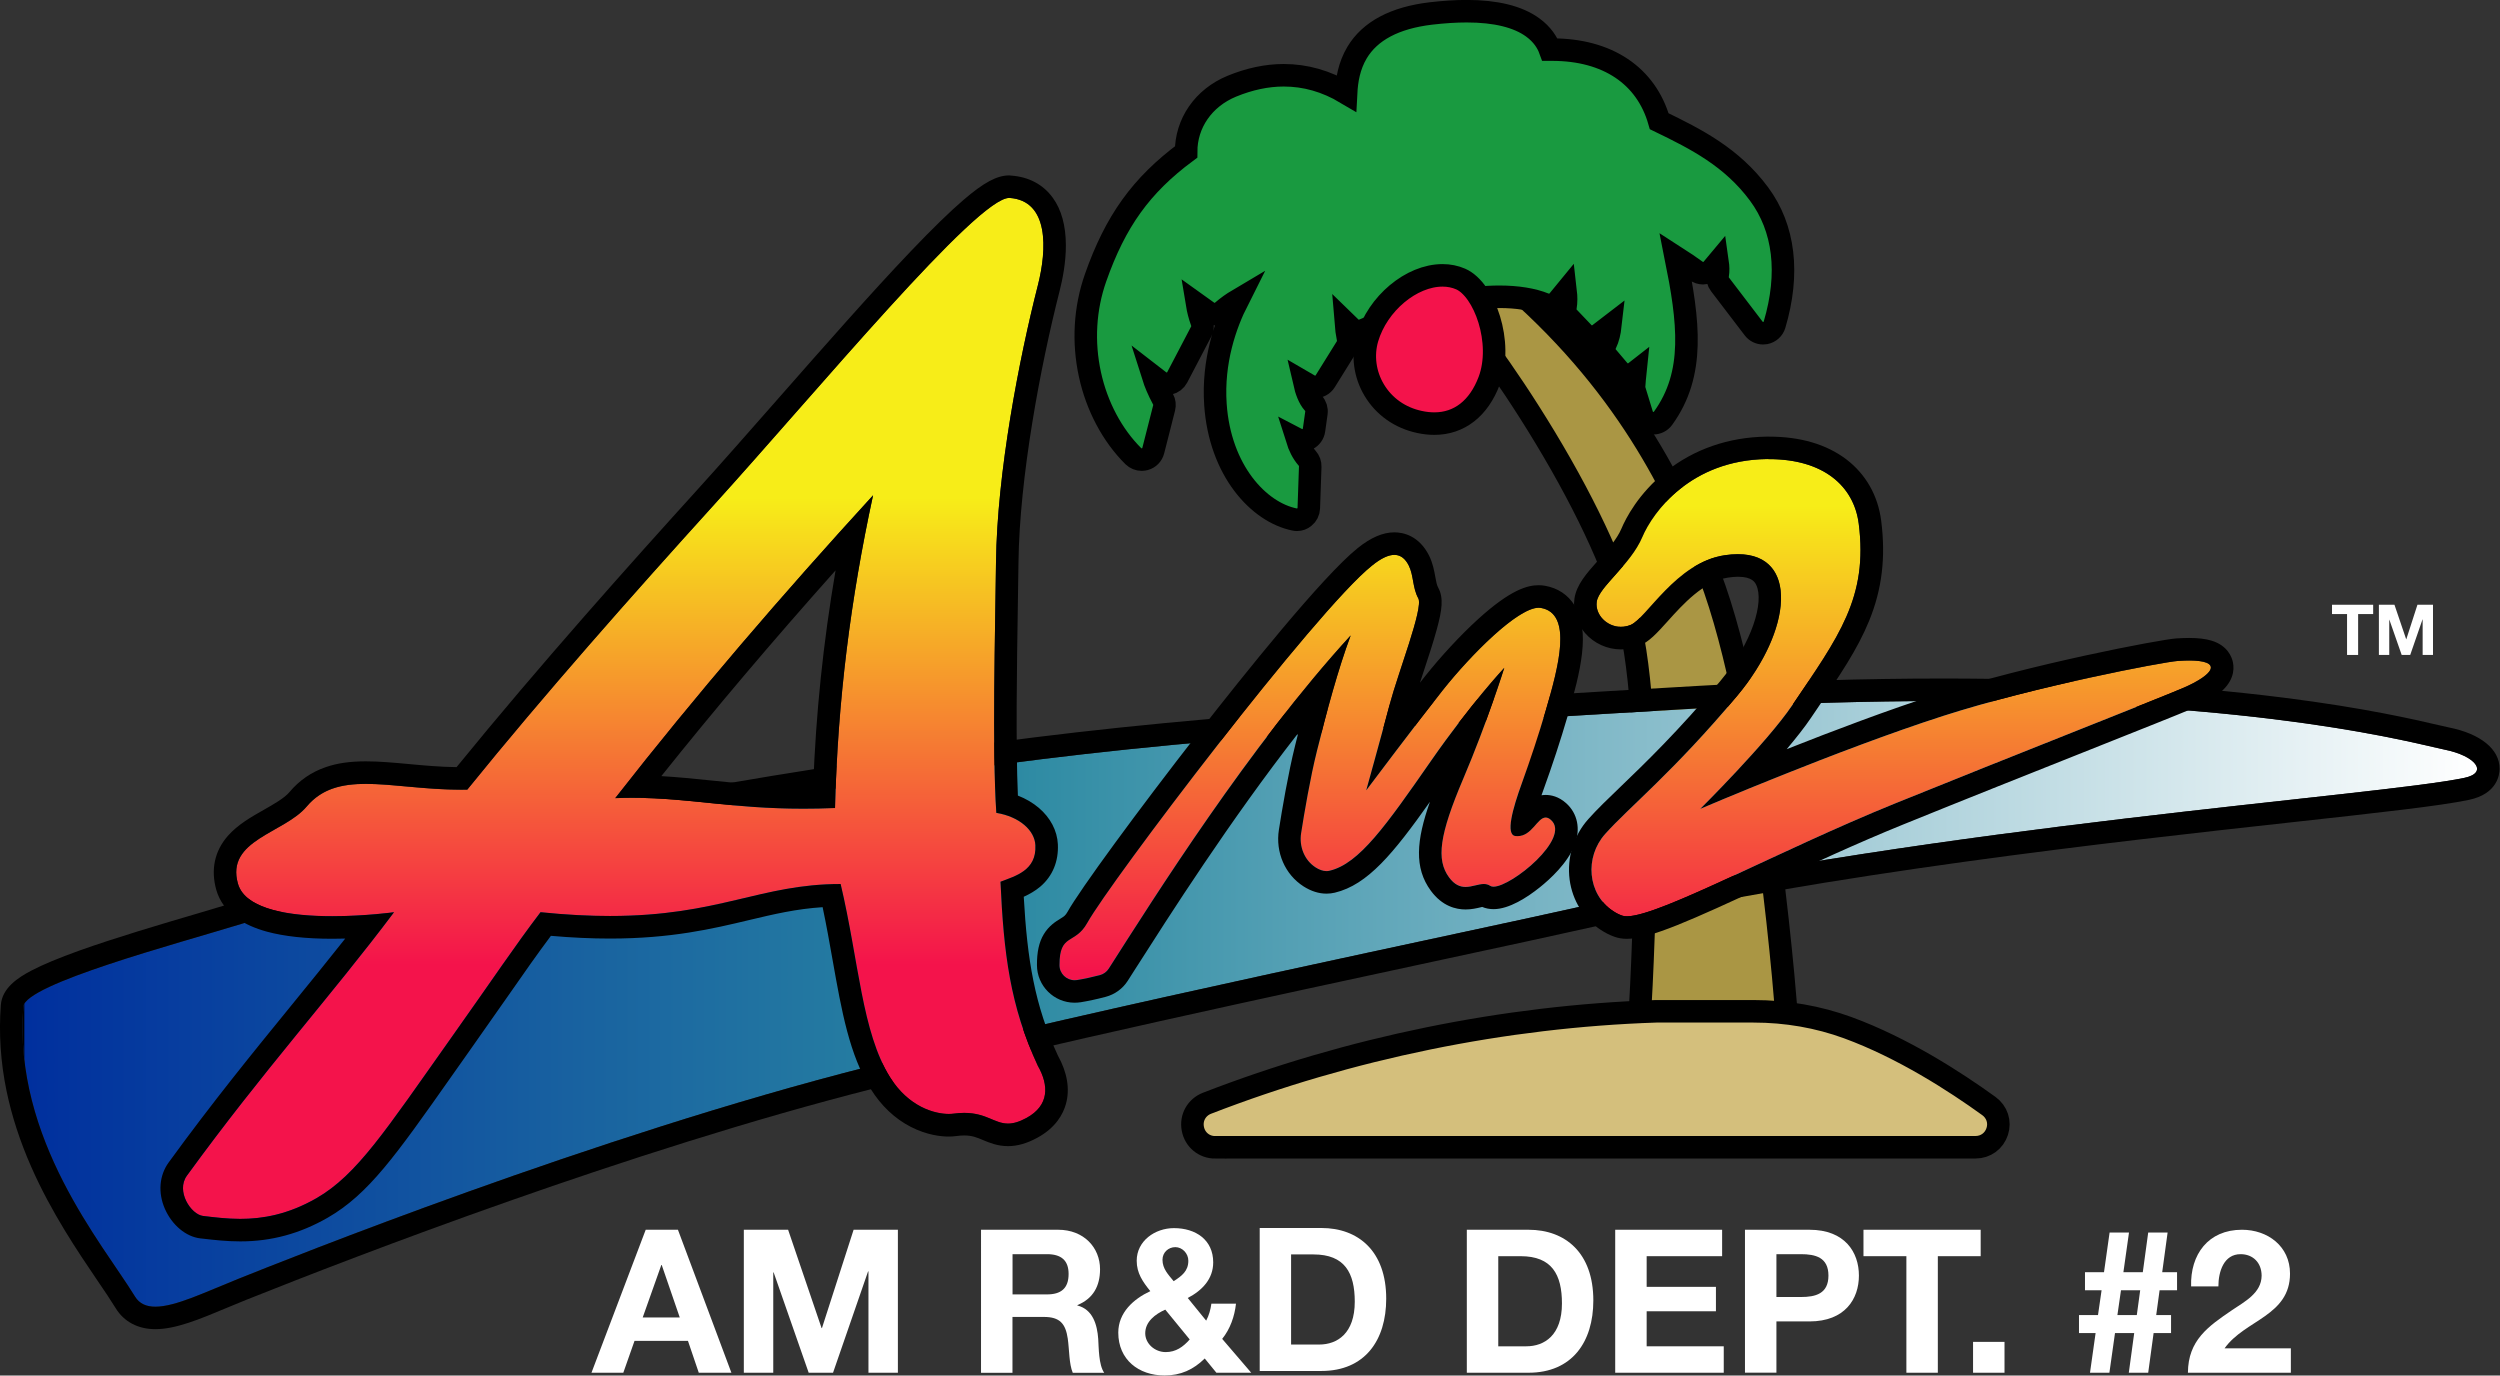 <?xml version="1.0" encoding="utf-8"?>
<!-- Generator: Adobe Illustrator 25.0.0, SVG Export Plug-In . SVG Version: 6.00 Build 0)  -->
<svg version="1.1" id="Layer_1" xmlns="http://www.w3.org/2000/svg" xmlns:xlink="http://www.w3.org/1999/xlink" x="0px" y="0px"
	 viewBox="0 0 3839.6 2112.6" style="enable-background:new 0 0 3839.6 2112.6;" xml:space="preserve">
<rect x="0" y="0" width="3839.6" height="2112.6" fill="#333333" stroke="none"/>
<style type="text/css">
	.st0{fill:#FFFFFF;}
	.st1{fill:#AA9644;stroke:#000000;stroke-width:33.983;stroke-linecap:round;stroke-miterlimit:10;}
	.st2{fill:#199A40;stroke:#000000;stroke-width:33.983;stroke-linecap:round;stroke-miterlimit:10;}
	.st3{fill:#D4BF7C;stroke:#000000;stroke-width:33.983;stroke-linecap:round;stroke-miterlimit:10;}
	.st4{fill:#F4134B;stroke:#000000;stroke-width:33.983;stroke-linecap:round;stroke-miterlimit:10;}
	
		.st5{clip-path:url(#SVGID_1_);fill:url(#path2694_1_);stroke:#000000;stroke-width:33.983;stroke-linecap:round;stroke-miterlimit:10;}
	.st6{clip-path:url(#SVGID_2_);fill:url(#path2796_1_);}
	.st7{clip-path:url(#SVGID_3_);fill:url(#path2824_1_);}
	.st8{clip-path:url(#SVGID_4_);fill:url(#path2852_1_);}
	
		.st9{clip-path:url(#SVGID_31_);fill:url(#path2694_9_);stroke:#000000;stroke-width:33.983;stroke-linecap:round;stroke-miterlimit:10;}
	.st10{clip-path:url(#SVGID_32_);fill:url(#path2796_9_);}
	.st11{clip-path:url(#SVGID_33_);fill:url(#path2824_9_);}
	.st12{clip-path:url(#SVGID_34_);fill:url(#path2852_9_);}
	
		.st13{clip-path:url(#SVGID_39_);fill:url(#path2694_11_);stroke:#000000;stroke-width:33.983;stroke-linecap:round;stroke-miterlimit:10;}
	.st14{clip-path:url(#SVGID_40_);fill:url(#path2796_11_);}
	.st15{clip-path:url(#SVGID_41_);fill:url(#path2824_11_);}
	.st16{clip-path:url(#SVGID_42_);fill:url(#path2852_11_);}
	.st17{fill:#F4134B;}
	
		.st18{clip-path:url(#SVGID_43_);fill:url(#path2694_13_);stroke:#000000;stroke-width:33.983;stroke-linecap:round;stroke-miterlimit:10;}
	.st19{clip-path:url(#SVGID_44_);fill:url(#path2796_13_);}
	.st20{clip-path:url(#SVGID_45_);fill:url(#path2824_13_);}
	.st21{clip-path:url(#SVGID_46_);fill:url(#path2852_13_);}
	.st22{fill:#AA9644;stroke:#000000;stroke-width:34.596;stroke-linecap:round;stroke-miterlimit:10;}
	.st23{fill:#199A40;stroke:#000000;stroke-width:34.596;stroke-linecap:round;stroke-miterlimit:10;}
	.st24{fill:#D4BF7C;stroke:#000000;stroke-width:34.596;stroke-linecap:round;stroke-miterlimit:10;}
	.st25{fill:#F4134B;stroke:#000000;stroke-width:34.596;stroke-linecap:round;stroke-miterlimit:10;}
	
		.st26{clip-path:url(#SVGID_47_);fill:url(#path2694_14_);stroke:#000000;stroke-width:34.596;stroke-linecap:round;stroke-miterlimit:10;}
	.st27{clip-path:url(#SVGID_48_);fill:url(#path2796_14_);}
	.st28{clip-path:url(#SVGID_49_);fill:url(#path2824_14_);}
	.st29{clip-path:url(#SVGID_50_);fill:url(#path2852_14_);}
	
		.st30{clip-path:url(#SVGID_57_);fill:url(#path2694_15_);stroke:#000000;stroke-width:34.596;stroke-linecap:round;stroke-miterlimit:10;}
	.st31{clip-path:url(#SVGID_58_);fill:url(#path2796_15_);}
	.st32{clip-path:url(#SVGID_63_);fill:url(#path2824_15_);}
	.st33{clip-path:url(#SVGID_64_);fill:url(#path2852_15_);}
	
		.st34{clip-path:url(#SVGID_65_);fill:url(#path2694_16_);stroke:#000000;stroke-width:34.596;stroke-linecap:round;stroke-miterlimit:10;}
	.st35{clip-path:url(#SVGID_66_);fill:url(#path2796_16_);}
	.st36{clip-path:url(#SVGID_67_);fill:url(#path2824_16_);}
	.st37{clip-path:url(#SVGID_68_);fill:url(#path2852_16_);}
	
		.st38{clip-path:url(#SVGID_69_);fill:url(#path2694_17_);stroke:#000000;stroke-width:34.596;stroke-linecap:round;stroke-miterlimit:10;}
	.st39{clip-path:url(#SVGID_70_);fill:url(#path2796_17_);}
	.st40{clip-path:url(#SVGID_71_);fill:url(#path2824_17_);}
	.st41{clip-path:url(#SVGID_72_);fill:url(#path2852_17_);}
	
		.st42{clip-path:url(#SVGID_73_);fill:url(#path2694_18_);stroke:#000000;stroke-width:34.596;stroke-linecap:round;stroke-miterlimit:10;}
	.st43{clip-path:url(#SVGID_74_);fill:url(#path2796_18_);}
	.st44{clip-path:url(#SVGID_75_);fill:url(#path2824_18_);}
	.st45{clip-path:url(#SVGID_76_);fill:url(#path2852_18_);}
	
		.st46{clip-path:url(#SVGID_77_);fill:url(#path2694_19_);stroke:#000000;stroke-width:34.596;stroke-linecap:round;stroke-miterlimit:10;}
	.st47{clip-path:url(#SVGID_78_);fill:url(#path2796_19_);}
	.st48{clip-path:url(#SVGID_79_);fill:url(#path2824_19_);}
	.st49{clip-path:url(#SVGID_80_);fill:url(#path2852_19_);}
</style>
<g>
	<g>
		<g id="path2658_17_">
			<path class="st22" d="M2515.9,1599.2l1-14.5c0.3-4.3,29.4-433.1-12.6-622.2c-16.6-74.7-63.3-178.1-131.4-290.9
				c-62.6-103.6-124.4-185-158-219.6l-6.2-6.4l1.2-8.8c2-14.7,6.8-49.1,37-49.1c16.3,0,34.5,11.4,60.6,38.2
				c188.3,159,269,327.6,318.2,456.9c86.5,227.1,118.8,682.7,120.2,701.9l1,14.2l-112.5,36.6L2515.9,1599.2z"/>
		</g>
		<g id="path2660_17_">
			<path class="st23" d="M1992,798.3c-1.2,0-2.4-0.1-3.6-0.4c-55.3-11.1-114.8-75.3-121.7-176.8c-4.5-66.4,15.5-123,34.3-160.2
				c-7.6,4.5-15.6,10.1-23.6,17c-3.4,3-7.7,4.5-12,4.5c-3.7,0-7.4-1.1-10.6-3.4l-16.2-11.6c1.3,7.9,3.5,17.1,7.2,27.3
				c1.7,4.8,1.4,10.1-1,14.6l-36.8,70.3c-2.5,4.8-7,8.2-12.3,9.4c-1.3,0.3-2.6,0.4-3.9,0.4c-4,0-7.9-1.3-11.1-3.8l-9.7-7.5
				c3,9.5,7.8,21.2,15.3,35.2c2.2,4,2.7,8.7,1.6,13.2l-16.7,65.6c-1.6,6.4-6.5,11.4-12.8,13.1c-1.6,0.4-3.2,0.7-4.9,0.7
				c-4.8,0-9.4-1.9-12.9-5.3c-32.4-32.2-56-76.7-66.6-125.3c-10.9-50.1-7.9-101.5,8.6-148.6c30.6-87,70-142,139.1-193.3
				c-0.1-44.1,26.6-83,70.2-101c27-11.1,53.8-16.8,79.6-16.8c33.5,0,65.1,9,95.9,27.3c1-19.3,4.5-41.4,16.8-62.1
				c19.9-33.3,58-53.5,113.3-60.1c19.8-2.3,38.3-3.5,55.1-3.5c44.6,0,78.8,8.4,101.5,25c14.8,10.8,22.5,23.3,26.4,34
				c1.1,0,2.3,0,3.4,0c85,0,144.4,40,164.4,110c57.5,27.8,111.5,55.4,153.3,111.7c38.9,52.5,47.2,121.9,23.8,200.8
				c-2,6.6-7.4,11.5-14.2,12.8c-1.1,0.2-2.2,0.3-3.3,0.3c-5.6,0-11-2.6-14.5-7.2l-51.8-67.9c-3.1-4-4.3-9.1-3.5-14.1
				c1.1-6.5,0.8-13.2-0.1-19.5c-3.1,3.7-6,7.2-8.3,10c-3.6,4.3-8.8,6.5-14,6.5c-3.8,0-7.6-1.2-10.8-3.6c-8.4-6.2-20-14-31.2-21.2
				c19.8,98.8,30.4,178.8-19.6,247.7c-3.5,4.8-9,7.5-14.8,7.5c-1,0-2-0.1-3-0.3c-6.8-1.1-12.4-6.1-14.4-12.7l-11.4-37.3
				c-0.6-2.1-0.9-4.3-0.8-6.5c0.4-6.5,1.1-14.1,1.9-21.8c-3.2,2.5-7.2,3.9-11.3,3.9c-0.4,0-0.8,0-1.2,0c-4.9-0.3-9.5-2.6-12.8-6.4
				l-17.9-21.1c-4.7-5.6-5.7-13.4-2.4-20c4-8,6.2-18,7.3-27.8l-17.2,13.2c-3.3,2.5-7.2,3.8-11.1,3.8c-4.8,0-9.7-1.9-13.2-5.7
				l-22.7-23.8c-4-4.2-5.8-10-4.8-15.7c1.4-7.9,1.2-16.3,0.3-24.1l-11.4,13.9c-3.5,4.3-8.8,6.7-14.1,6.7c-2.3,0-4.6-0.4-6.9-1.3
				c-18-7.3-41.9-11.2-69.3-11.2c-22.9,0-48.2,2.6-75.1,7.8c-32.6,6.3-104,30-133.4,43.1c-2.4,1.1-4.9,1.6-7.4,1.6
				c-4.7,0-9.2-1.8-12.7-5.2l-7.3-7.1c0.6,7.5,1.6,15.6,3.3,23.9c0.9,4.6,0.1,9.4-2.4,13.3l-32.6,52.4c-3.5,5.6-9.4,8.6-15.5,8.6
				c-3.1,0-6.3-0.8-9.2-2.5l-7.4-4.3c2.8,12.3,7.2,24.6,14,32c3.7,4,5.4,9.5,4.6,14.9l-3.7,26.3c-0.8,5.9-4.6,11.1-9.9,13.8
				c-2.6,1.3-5.4,1.9-8.2,1.9c-2.8,0-5.5-0.6-8-1.9c3.2,10.2,8.1,20.9,15.7,29.5c3.1,3.5,4.8,8.1,4.6,12.8l-2.2,63.8
				c-0.2,5.4-2.7,10.4-6.9,13.7C2000.1,796.9,1996.1,798.3,1992,798.3z"/>
		</g>
		<g id="path2662_17_">
			<path class="st24" d="M1866.4,1762.1c-17.1,0-31.3-11.7-34.4-28.6c-3.2-16.8,5.8-32.9,21.8-39.1
				c218.2-84.6,456.7-133.5,689.6-141.2c0.2,0,0.4,0,0.6,0h149.1c50.5,0,99.3,8.5,144.9,25.2c84.3,30.9,164.3,82.5,216.6,120.3
				c12.5,9.1,17.6,24.4,12.8,39.1c-4.8,14.7-17.9,24.2-33.3,24.2H1866.4z"/>
		</g>
		<g id="path2664_17_">
			<path class="st25" d="M2202.9,650.6c-7.2,0-14.8-0.8-22.6-2.5c-29.9-6.3-54.6-23.7-69.7-49c-14.5-24.2-18.3-53.2-10.6-79.5
				c15.7-53.3,67.5-96.7,115.5-96.7c9.9,0,19.3,1.9,27.8,5.6c36.8,16.1,65.8,97.8,43.9,156.2
				C2271.2,627.2,2241.3,650.6,2202.9,650.6z"/>
		</g>
		<g>
			<defs>
				<path id="SVGID_24_" d="M1261.5,1214.5c404.1-63.3,589.1-82.8,1348.5-126.6c759-43.8,1095.4,53.6,1144,63.3
					c48.7,9.7,68.2,35.7,30.7,43.5c-134.5,28.1-804.7,73.3-1345.1,195c-197.5,44.5-740,155.8-1105.1,248.3
					c-422.4,107-895.8,297-968.8,326.2c-73,29.2-136.3,63.3-158.5,27C157.5,1910,20.1,1750,35.8,1546.1
					c2.7-34.7,236.2-96.8,334.8-127.1C623.8,1341.1,857.5,1277.8,1261.5,1214.5"/>
			</defs>
			<clipPath id="SVGID_1_">
				<use xlink:href="#SVGID_24_"  style="overflow:visible;"/>
			</clipPath>
			
				<linearGradient id="path2694_1_" gradientUnits="userSpaceOnUse" x1="1135.158" y1="4501.748" x2="1140.855" y2="4501.748" gradientTransform="matrix(661.206 0 0 -176.412 -750537 795700.812)">
				<stop  offset="0" style="stop-color:#002F9E"/>
				<stop  offset="0.401" style="stop-color:#2B89A2"/>
				<stop  offset="1" style="stop-color:#FFFFFF"/>
			</linearGradient>
			
				<path id="path2694_6_" style="clip-path:url(#SVGID_1_);fill:url(#path2694_1_);stroke:#000000;stroke-width:34.596;stroke-linecap:round;stroke-miterlimit:10;" d="
				M20.1,2029.6v-983.4h3802.1v983.4H20.1z"/>
		</g>
		<path d="M2983.2,1076.7c498.7,0,731.1,66.6,770.9,74.5c48.7,9.7,68.2,35.7,30.7,43.5c-134.5,28.1-804.7,73.3-1345.1,195
			c-197.5,44.5-740,155.8-1105.1,248.3c-422.4,107-895.8,297-968.8,326.2c-50.5,20.2-96.3,42.7-127.1,42.7
			c-13.8,0-24.6-4.5-31.4-15.7C157.5,1910,20.1,1750,35.8,1546.1c2.7-34.7,236.2-96.8,334.8-127.1
			c253.1-77.9,486.8-141.2,890.9-204.5c404.1-63.3,589.1-82.8,1348.5-126.6C2748.2,1080,2872.3,1076.7,2983.2,1076.7 M2983.2,1042.1
			c-118.7,0-244.9,3.8-375.1,11.3c-773,44.6-957.3,65.1-1351.9,126.9c-387.7,60.7-622,121.4-895.7,205.6
			c-16,4.9-36.2,10.9-57.6,17.2c-55.8,16.4-125.2,36.9-181.2,56.9c-31.7,11.4-55.7,21.4-73.4,30.6c-20.8,10.9-45,26.8-47,52.8
			c-3.3,43.4-0.4,88,8.8,132.4c7.9,37.9,20.5,76.9,37.7,115.9c31,70.6,71.9,130.8,101.7,174.8c11.2,16.4,20.8,30.6,28.2,42.7
			c12.7,20.8,34.4,32.2,60.9,32.2c31.3,0,67.6-15.1,109.6-32.7c9.9-4.1,20.1-8.4,30.3-12.5l2.1-0.8
			c164.2-65.7,586.6-228.7,962.4-323.9c263.9-66.9,615.9-142.5,873-197.8c94.8-20.4,176.6-38,231.2-50.3
			c367.7-82.8,792.9-129.7,1074.3-160.7c131.3-14.5,226.2-24.9,270.3-34.2c43.9-9.2,47.2-39.1,47.2-48
			c-0.1-29.9-29.3-53.6-78.1-63.3c-3.3-0.7-8.8-2-15.9-3.6c-36.6-8.5-112.6-26.3-237.8-42.1
			C3352.7,1052,3176.4,1042.1,2983.2,1042.1L2983.2,1042.1z"/>
		<g>
			<defs>
				<path id="SVGID_23_" d="M2854.7,804.2c14.6,113.6-30.8,173.6-102.2,279.1c-38.9,57.5-141.2,159-141.2,159
					c0,0,212.5-91.1,373.2-142.8c141.2-45.4,337.5-82.8,360.3-84.4c69.8-4.9,63.3,17.8,6.5,42.2c-34.4,14.8-269.4,107.1-441.4,176.9
					c-189.4,76.8-383,185-418.7,172c-4.7-1.7-9.3-4-13.7-7c-39.7-26-43.9-82.9-12.3-118.3c37.3-41.7,104.5-95,202.9-212.3
					c90.2-107.6,95.6-233.3-19.5-215.8c-74.7,11.4-120.1,97.4-144.4,107.1c-27.5,11-55.4-11.6-51.9-35.7c3.2-22.7,51.9-56.8,69.8-99
					c16.6-39.2,74.6-118.5,191.5-120.1C2799.5,704,2847.2,745.9,2854.7,804.2"/>
			</defs>
			<clipPath id="SVGID_2_">
				<use xlink:href="#SVGID_23_"  style="overflow:visible;"/>
			</clipPath>
			
				<linearGradient id="path2796_1_" gradientUnits="userSpaceOnUse" x1="1123.343" y1="4502.968" x2="1129.04" y2="4502.968" gradientTransform="matrix(0 125.885 175.563 0 -787627.438 -140638.953)">
				<stop  offset="0" style="stop-color:#F7ED18"/>
				<stop  offset="1" style="stop-color:#F4134B"/>
			</linearGradient>
			<path id="path2796_6_" class="st6" d="M2436,1419.2V704h978.5v715.2H2436z"/>
		</g>
		<path d="M2717.1,705.2c83.7,0,130.2,41.5,137.6,99c14.6,113.6-30.8,173.6-102.2,279.1c-38.9,57.5-141.2,159-141.2,159
			s212.5-91.1,373.2-142.8c141.2-45.4,337.5-82.8,360.3-84.4c6.4-0.4,12.2-0.7,17.4-0.7c50.8,0,40.7,20.8-10.9,42.9
			c-34.4,14.8-269.4,107.1-441.4,176.9c-178.9,72.6-361.5,173.1-411.3,173.1c-2.9,0-5.4-0.3-7.4-1.1c-4.7-1.7-9.3-4-13.7-7
			c-39.7-26-43.9-82.9-12.3-118.3c37.3-41.7,104.5-95,202.9-212.3c84.5-100.8,94.5-217.5,1-217.5c-6.3,0-13.1,0.5-20.4,1.6
			c-74.7,11.4-120.1,97.4-144.4,107.1c-4.9,2-9.9,2.9-14.6,2.9c-21.8,0-40.1-18.7-37.3-38.6c3.2-22.7,51.9-56.8,69.8-99
			c16.6-39.2,74.6-118.5,191.5-120.1C2714.7,705.2,2715.9,705.2,2717.1,705.2 M2717.1,670.6c-1.3,0-2.7,0-4,0
			c-58.2,0.8-111.6,19.3-154.4,53.5c-42.7,34.1-62.1,72.7-68.4,87.7c-7,16.6-22.4,33.9-36,49.1c-17.8,20-33.1,37.2-36.2,58.5
			c-2.7,18.7,3.2,37.9,16.1,52.7c14,16.1,34.2,25.3,55.5,25.3c9.4,0,18.6-1.8,27.5-5.3c15.5-6.2,27.5-19.6,44.2-38.1
			c23.2-25.8,54.9-61.1,92.6-66.9c5.5-0.8,10.6-1.3,15.2-1.3c22.3,0,26.4,9,28.2,12.8c12,25.7-5.6,88.1-55.7,147.9
			c-64.2,76.5-115.3,125.8-152.7,161.7c-19.4,18.6-36.1,34.7-49.5,49.7c-22.7,25.4-33.2,59.3-28.8,93.1c4.2,31.8,21.6,60,47.9,77.2
			c6.7,4.4,13.7,8,20.9,10.5c5.8,2.1,12.1,3.2,19.2,3.2c35.7,0,98.8-28.6,216.6-83.3c63.9-29.7,136.4-63.4,207.7-92.3
			c90.6-36.8,198.9-79.9,285.9-114.5c77.9-31,139.5-55.5,156.2-62.7c17.3-7.4,31.2-15,41.1-22.6c23.9-18.1,25.8-36.9,23.2-49.4
			c-1.5-7.4-7.8-25.6-32.9-33.2c-9-2.7-20.2-4.1-34.2-4.1c-6,0-12.7,0.3-19.8,0.7c-25,1.7-224.8,39.7-368.4,86
			c-74,23.8-159.4,56.1-230,84.1c14.4-17.1,27.6-33.7,37.2-48c3.4-5.1,6.8-10.1,10.1-14.9c34.2-50.4,61.3-90.2,79.2-134
			c19.9-48.6,25.8-97.6,18.6-154c-5-38.7-23.5-71.2-53.5-94.2C2805.1,682.4,2765.2,670.6,2717.1,670.6L2717.1,670.6z"/>
		<g>
			<defs>
				<path id="SVGID_22_" d="M2163.7,868.7c7.6,15.2,5.6,34.1,14.6,50.3c8.1,14.6-31.3,115-43.8,162.3
					c-14.6,55.2-36.2,132.5-36.2,132.5s81-107.8,117.4-153.6c43.8-55.2,119.9-132,150.9-126.6c64.9,11.4,5.7,150-8.3,214.9
					c-15.9,40.6-54.6,132.6-30.9,135.4c29.4,3.4,35.8-41.6,54.8-24.5c33.1,29.6-74.6,113.6-93.5,101c-17-11.4-40.6,17.8-63.3-13
					c-20-27.2-14.9-65.2,21.9-151.7c36.8-86.5,63-170.1,63-170.1c0,0-51.9,55.6-112.5,142.8c-69.2,99.5-110.3,158-155.8,168.8
					c-7.3,1.7-14.7-0.8-21.4-5.1c-17.4-11.1-25.6-32.2-22.4-52.6c4.9-31.3,14.1-85.6,24.3-126.3c15.1-60.6,32.5-125.5,51.9-177.4
					c-156.5,171.3-300.6,400.5-371.7,511.8c-3.1,4.9-7.9,8.4-13.5,9.8c-11.9,3.1-23,5.6-34.7,7.5c-14.1,2.3-27.3-8.2-27.3-22.4
					c-0.2-50.3,23.7-31.2,42.7-65.3c35-63,350.5-479.3,437.1-548.5C2137.3,844.3,2153.9,849.2,2163.7,868.7"/>
			</defs>
			<clipPath id="SVGID_3_">
				<use xlink:href="#SVGID_22_"  style="overflow:visible;"/>
			</clipPath>
			
				<linearGradient id="path2824_1_" gradientUnits="userSpaceOnUse" x1="1123.34" y1="4499.359" x2="1129.037" y2="4499.359" gradientTransform="matrix(0 125.885 146.222 0 -655881.75 -140639.375)">
				<stop  offset="0" style="stop-color:#F7ED18"/>
				<stop  offset="1" style="stop-color:#F4134B"/>
			</linearGradient>
			<path id="path2824_6_" class="st7" d="M1620,1508.1V844.3h811.4v663.7H1620z"/>
		</g>
		<path d="M2141.5,852.2c10,0,17,6.2,22.2,16.5c7.6,15.2,5.6,34.1,14.6,50.3c8.1,14.6-31.3,115-43.8,162.3
			c-14.6,55.2-36.2,132.5-36.2,132.5s81-107.8,117.4-153.6c42.3-53.3,114.8-126.8,147.6-126.8c1.1,0,2.2,0.1,3.3,0.3
			c49.2,8.6,27.1,90.3,7.4,157.6c-11,37.6-23.4,74.8-36.7,111.7c-14.1,38.9-25.4,79.2-9.9,81c1.1,0.1,2.2,0.2,3.2,0.2
			c22.3,0,30.5-28.6,43.3-28.6c2.5,0,5.3,1.1,8.3,3.9c30.8,27.6-60.5,102.3-88.4,102.3c-2.1,0-3.8-0.4-5.1-1.3
			c-3.1-2.1-6.4-2.8-9.8-2.8c-8.5,0-18.1,4.5-28,4.5c-8.3,0-16.9-3.1-25.4-14.7c-20-27.2-14.9-65.2,21.9-151.7
			c36.8-86.5,63-170.1,63-170.1s-51.9,55.6-112.5,142.8c-69.2,99.5-110.3,158-155.8,168.8c-1.6,0.4-3.2,0.6-4.8,0.6
			c-5.7,0-11.4-2.3-16.6-5.6c-17.4-11.1-25.6-32.2-22.4-52.6c4.9-31.3,14.1-85.6,24.3-126.3c15.1-60.6,32.5-125.5,51.9-177.4
			c-156.5,171.3-300.6,400.6-371.7,511.8c-3.1,4.8-7.9,8.3-13.4,9.8c-12,3.1-23.2,5.7-35.1,7.6c-1.3,0.2-2.5,0.3-3.8,0.3
			c-12.5,0-23.3-10.1-23.3-23.1c-0.1-49.8,23.8-30.9,42.7-65c35-63,350.5-479.3,437.1-548.5C2121.3,857.2,2132.6,852.2,2141.5,852.2
			 M2141.5,817.6L2141.5,817.6c-17.6,0-36,7.9-56.2,24.1c-53.9,43.1-175.7,195.4-243.5,282.3c-94.7,121.4-183.5,242.8-202.2,276.4
			c-3.2,5.7-5.3,7-11.1,10.6c-7,4.3-17.6,10.8-25.5,24c-7.2,12-10.5,27.1-10.4,47.3c0.1,31.8,26,57.7,57.9,57.7
			c3.1,0,6.2-0.3,9.3-0.7c12.1-2,23.9-4.5,38.3-8.3c14-3.7,26.1-12.4,33.9-24.6c3-4.8,6.2-9.7,9.5-14.9
			c55.6-87.1,147.2-230.8,252.4-365.6c-1.6,6.4-3.2,12.8-4.8,19.1c-10.6,42.5-20.2,99.2-24.9,129.3c-5.5,34.7,9.4,68.9,37.9,87.1
			c11.5,7.3,23.3,11.1,35.2,11.1c4.3,0,8.6-0.5,12.8-1.5c50.3-12,89.9-60.1,146.1-139.6c-21,59.4-24.5,101.6,1.4,136.7
			c17.5,23.8,38.6,28.7,53.3,28.7c9.2,0,17.2-1.9,23.1-3.3c0.7-0.2,1.6-0.4,2.4-0.6c5.4,2.3,11.3,3.4,17.5,3.4
			c24,0,51.9-18.2,71-33.5c15.4-12.3,42.8-37.1,53.6-65.3c9.3-24.3,4.4-48.2-13.1-63.9c-11.7-10.5-23.5-12.7-31.4-12.7c0,0,0,0,0,0
			c-2.3,0-4.4,0.2-6.5,0.5c0.8-2.2,1.6-4.4,2.4-6.7c14.5-40,26.7-77.2,37.4-113.8c20.5-70.3,35.6-131.8,11.1-171
			c-10.2-16.4-26-26.9-45.8-30.3c-3-0.5-6.1-0.8-9.3-0.8c-16.7,0-42.5,6-93.5,52.4c-26.5,24.1-56.8,56.8-81.2,87.5
			c-2.4,3.1-5.1,6.4-7.8,9.9c1.6-5,3.3-10.1,5-15.2c7.6-23,15.5-46.9,20.9-66.8c8.1-29.6,10.8-48.6,2-64.4c-2-3.5-3.1-9.7-4.3-16.3
			c-1.7-9.4-3.8-21-9.6-32.7C2179.1,822.3,2154.7,817.6,2141.5,817.6L2141.5,817.6z"/>
		<g>
			<defs>
				<path id="SVGID_21_" d="M1594,438.2c-28.8,112.9-62.7,287.8-64.3,425.5c-1.2,102.5-6,287.4,0.5,384.8c35.7,5.9,59,27,60,49.8
					c1.9,38.9-30.8,47.1-53.6,56c4.9,109.5,14.6,190.7,57.3,282.6c17.3,30.3,17.6,61-17.3,80.1c-47.6,26-49.8-15.1-112.5-6.5
					c-18.2,2.5-64.9-4.3-97.4-56.3c-43.1-69-47.6-177.4-75.7-296.4c-147.1,0-207.7,69.2-460.9,43.3
					c-41.1,54.1-68.7,96.2-138.5,194.7c-99.5,140.6-143.4,208.7-205.6,244.5c-71.4,41.1-129.8,32.5-174.2,27.3
					c-18.5-2.2-42.1-38.1-24.8-61.9c119-163.6,220.7-274.8,318.1-404.6c0,0-218.5,30.3-239.6-43.8c-19.2-67.3,70.9-77.3,105.5-118.5
					c50.5-60,136.3-23.8,246.7-26c119-147.1,253.1-298.6,378.6-437.1c160.5-177.1,406.7-475.1,454.4-471.7
					C1611.3,308.4,1608.1,383,1594,438.2z M1340.9,760.6c-138.5,151.5-272.6,307.2-396,465.2c114.7-4.3,183.9,21.6,337.5,15.1
					C1286.7,1074.7,1306.3,920.7,1340.9,760.6"/>
			</defs>
			<clipPath id="SVGID_4_">
				<use xlink:href="#SVGID_21_"  style="overflow:visible;"/>
			</clipPath>
			
				<linearGradient id="path2852_1_" gradientUnits="userSpaceOnUse" x1="1123.246" y1="4494.208" x2="1128.943" y2="4494.208" gradientTransform="matrix(0 125.885 239.327 0 -1074642.375 -140638.953)">
				<stop  offset="0" style="stop-color:#F7ED18"/>
				<stop  offset="1" style="stop-color:#F4134B"/>
			</linearGradient>
			<path id="path2852_6_" class="st8" d="M269.9,1881.4V300.6h1341.8v1580.7H269.9z"/>
		</g>
		<path d="M1549.9,304c0.3,0,0.6,0,0.8,0c60.6,4.3,57.3,79,43.3,134.1c-28.8,112.9-62.7,287.8-64.3,425.5
			c-1.2,102.5-6,287.4,0.5,384.8c35.7,5.9,59,27,60,49.8c1.9,38.9-30.8,47.1-53.6,56c4.9,109.5,14.6,190.7,57.3,282.6
			c17.3,30.3,17.6,61-17.3,80.1c-11.7,6.4-20.7,8.7-28.5,8.7c-20.7,0-33.2-16.4-67.2-16.4c-5.1,0-10.7,0.4-16.8,1.2
			c-2,0.3-4.4,0.4-7,0.4c-21.3,0-61.5-10.5-90.3-56.7c-43.1-69-47.6-177.4-75.7-296.4c-123.9,0-186.4,49.1-354.3,49.1
			c-31.5,0-66.6-1.7-106.6-5.8c-41.1,54.1-68.7,96.2-138.5,194.7c-99.5,140.6-143.4,208.7-205.6,244.5c-44,25.3-83.1,31.8-117,31.8
			c-21.1,0-40.2-2.5-57.2-4.5c-18.5-2.2-42.1-38.1-24.8-61.9c119-163.6,220.7-274.8,318.1-404.6c0,0-44.2,6.1-94.8,6.1
			c-61.9,0-133.2-9.2-144.9-49.9c-19.2-67.3,70.9-77.4,105.5-118.5c23.2-27.6,53.9-34.8,91-34.8c41.2,0,90.3,8.9,145.9,8.9
			c3.2,0,6.5,0,9.8-0.1c119-147.1,253.2-298.6,378.6-437.1C1256,599.6,1500.3,304,1549.9,304 M944.9,1225.8c8.9-0.3,17.5-0.5,26-0.5
			c87.8,0,152.4,16.7,262.9,16.7c15.3,0,31.5-0.3,48.7-1c4.2-166.2,23.8-320.2,58.4-480.3C1202.4,912,1068.3,1067.8,944.9,1225.8
			 M1549.9,269.4c-18.7,0-39,10.9-70.2,37.7c-21.2,18.2-47.7,44-81,78.9c-60.5,63.4-133.4,146.4-204,226.7
			c-44.4,50.5-86.3,98.2-124,139.8c-98,108.1-241.7,268.6-369.5,425.7c-25.8-0.3-50.2-2.6-73.9-4.8c-23-2.1-44.6-4.1-65.3-4.1
			c-24.6,0-44.3,2.8-62,9c-21.8,7.5-40.5,20.4-55.4,38.2c-7.9,9.4-23.9,18.4-39.3,27.2c-19.6,11.1-39.8,22.6-55.1,39.8
			c-20.6,23.3-26.8,52.1-18,83.3c5,17.4,15.8,32.2,32.1,43.7c12.1,8.6,27.4,15.4,45.6,20.4c26.5,7.2,60.3,10.9,100.4,10.9
			c6.8,0,13.5-0.1,19.9-0.3c-26.8,33.9-54,67.4-82.3,102.1c-59.5,73-121,148.4-188.9,241.8c-14.4,19.8-16.6,46.4-5.8,71.1
			c11,25.1,32.4,43,54.6,45.5l4.7,0.5c16.6,1.9,35.3,4.1,56.5,4.1c47.8,0,91.7-11.9,134.3-36.4c62.6-36,104.7-95.8,188.5-214.8
			c8.8-12.5,18.1-25.8,28-39.7c24.2-34.2,43-61.2,59.7-85c26.4-37.9,45.2-64.8,66.6-93.4c31.8,2.8,62.2,4.2,90.6,4.2
			c94.3,0,157.6-15,213.3-28.3c38.6-9.2,72.9-17.3,113.4-19.9c5.9,27.8,10.7,55.1,15.4,81.6c13.8,78,25.8,145.3,58.5,197.7
			c16.2,25.8,36.8,45.4,61.5,58.1c25.1,12.9,47.2,14.9,58.2,14.9c4.1,0,8.1-0.3,11.8-0.8c4.3-0.6,8.4-0.9,12.1-0.9
			c12.1,0,19.4,3.1,28.7,7c10,4.2,22.4,9.4,38.5,9.4c14.4,0,29.1-4.2,45.1-12.9c28.6-15.6,39.6-36.6,43.8-51.6
			c6.5-22.9,2.2-48.6-12.3-74.7c-35.8-77.4-47-147.5-52.4-243.8c8.6-3.9,17.6-8.9,25.8-15.9c18.6-16.1,27.8-38.5,26.6-64.7
			c-1-20.9-11.4-40.7-29.2-55.9c-9.2-7.8-20.1-14.2-32.2-18.9c-3.4-79.4-1.5-200.1-0.1-290.5c0.4-24.4,0.8-47.4,1-67.2
			c1.5-130.6,33.6-301.3,63.2-417.4c4.4-17.3,9.7-43.5,9.6-70.2c-0.1-30-6.8-54.5-20-72.7c-14.8-20.5-36.9-32.3-64-34.2
			C1552.1,269.5,1551,269.4,1549.9,269.4L1549.9,269.4z M1015.7,1192c81.4-101.9,169.8-206.3,267.6-316
			c-19,111.3-30.2,219.3-34.4,331.3c-5.1,0.1-10.1,0.1-15.1,0.1c-56.6,0-100.7-4.5-143.4-8.9
			C1065.3,1195.9,1041.1,1193.5,1015.7,1192L1015.7,1192z"/>
	</g>
	<path class="st0" d="M991.7,1888.7h49.5l82.1,219.6h-50.1l-16.6-48.9h-82.1l-17.2,48.9h-48.9L991.7,1888.7z M987.1,2023.4h56.9
		l-27.7-80.6h-0.6L987.1,2023.4z"/>
	<path class="st0" d="M1142.4,1888.7h68l51.4,151h0.6l48.6-151h68v219.6h-45.2v-155.6h-0.6l-53.8,155.6H1242l-53.8-154.1h-0.6v154.1
		h-45.2V1888.7z"/>
	<path class="st0" d="M1506.8,1888.7h118.4c39.4,0,64.3,27.4,64.3,60.6c0,25.8-10.5,45.2-34.8,55.1v0.6c23.7,6.1,30.4,29.2,32,51.4
		c0.9,13.8,0.6,39.7,9.2,52h-48.3c-5.8-13.8-5.2-35.1-7.7-52.6c-3.4-23.1-12.3-33.2-36.6-33.2h-48.3v85.8h-48.3V1888.7z
		 M1555.1,1988h52.9c21.5,0,33.2-9.2,33.2-31.4c0-21.2-11.7-30.4-33.2-30.4h-52.9V1988z"/>
	<path class="st0" d="M1850.3,2086.4c-17.5,17.2-36.9,26.1-61.8,26.1c-39.7,0-71-24.3-71-65.8c0-30.8,23.4-51.7,49.2-63.7
		c-11.7-14.5-20.9-27.7-20.9-46.7c0-30.4,28-50.1,57.2-50.1c33.2,0,60.3,17.8,60.3,52.6c0,25.5-16.9,43.1-39.1,54.7l28.3,34.8
		c4.3-8,6.8-17.2,8-26.1h37.8c-2.2,19.7-8.9,38.8-21.2,54.1l44.6,52h-53.5L1850.3,2086.4z M1789.7,2011.4
		c-15.4,6.8-30.8,18.5-30.8,36.3c0,16,14.8,28.9,31.4,28.9c15.7,0,26.8-8,36.9-19.4L1789.7,2011.4z M1805.1,1915.4
		c-10.5,0-19.7,8-19.7,19.4c0,13.8,8.9,22.8,17.2,32.9c12.3-8,22.5-15.4,22.5-31.4C1825.1,1925,1815.8,1915.4,1805.1,1915.4z"/>
	<path class="st0" d="M1934.7,1886h94.7c56.9,0,99.6,35.7,99.6,108.6c0,63.7-32.6,111-99.6,111h-94.7V1886z M1982.9,2065h43.1
		c28,0,54.7-17.2,54.7-65.8c0-44.3-15.4-72.6-63.4-72.6h-34.4V2065z"/>
	<path class="st0" d="M2252.8,1888.7h94.7c56.9,0,99.6,35.7,99.6,108.6c0,63.7-32.6,111-99.6,111h-94.7V1888.7z M2301.1,2067.7h43.1
		c28,0,54.7-17.2,54.7-65.8c0-44.3-15.4-72.6-63.4-72.6h-34.4V2067.7z"/>
	<path class="st0" d="M2480.7,1888.7h164.2v40.6H2529v47.1h106.4v37.5H2529v53.8h118.4v40.6h-166.7V1888.7z"/>
	<path class="st0" d="M2680,1888.7h99c54.7,0,76,34.8,76,70.4s-21.2,70.4-76,70.4h-50.7v78.7H2680V1888.7z M2728.3,1992h37.5
		c22.5,0,42.4-4.9,42.4-32.9c0-28-20-32.9-42.4-32.9h-37.5V1992z"/>
	<path class="st0" d="M2927.9,1929.3H2862v-40.6H3042v40.6h-65.8v179h-48.3V1929.3z"/>
	<path class="st0" d="M3030.3,2060.9h48.3v47.4h-48.3V2060.9z"/>
	<path class="st0" d="M3218.5,2047.4H3193v-27.7h29.2l5.5-38.1h-25.5v-27.7h29.2l8.6-60.9h29.8l-8.6,60.9h29.8l8.3-60.9h29.8
		l-8.3,60.9h22.8v27.7h-26.8l-5.2,38.1h22.8v27.7h-26.8l-8.3,60.9h-29.8l8.3-60.9h-29.5l-8.6,60.9h-29.8L3218.5,2047.4z
		 M3257.5,1981.6l-5.5,38.1h29.8l5.2-38.1H3257.5z"/>
	<path class="st0" d="M3365.2,1975.7c-1.5-49.2,26.4-87,78.1-87c39.4,0,73.8,25.2,73.8,67.4c0,32.3-17.2,50.1-38.4,65.2
		s-46.4,27.4-62.1,49.5h101.8v37.5h-158.1c0.3-49.8,30.8-71,68-96.3c19.1-12.9,44.9-26.1,45.2-52.6c0-20.3-13.5-33.2-32.3-33.2
		c-25.8,0-34.1,26.8-34.1,49.5H3365.2z"/>
	<g>
		<path class="st0" d="M3604.7,943.1h-23.1v-14.3h63.2v14.3h-23.1v62.8h-17V943.1z"/>
		<path class="st0" d="M3653.6,928.8h23.9l18,53h0.2l17.1-53h23.9v77.1h-15.9v-54.6h-0.2l-18.9,54.6h-13.1l-18.9-54.1h-0.2v54.1
			h-15.9V928.8z"/>
	</g>
	<rect x="2435.5" y="526.4" width="21.9" height="26.5"/>
	<rect x="2482.3" y="582.1" width="15.5" height="21.9"/>
</g>
</svg>

